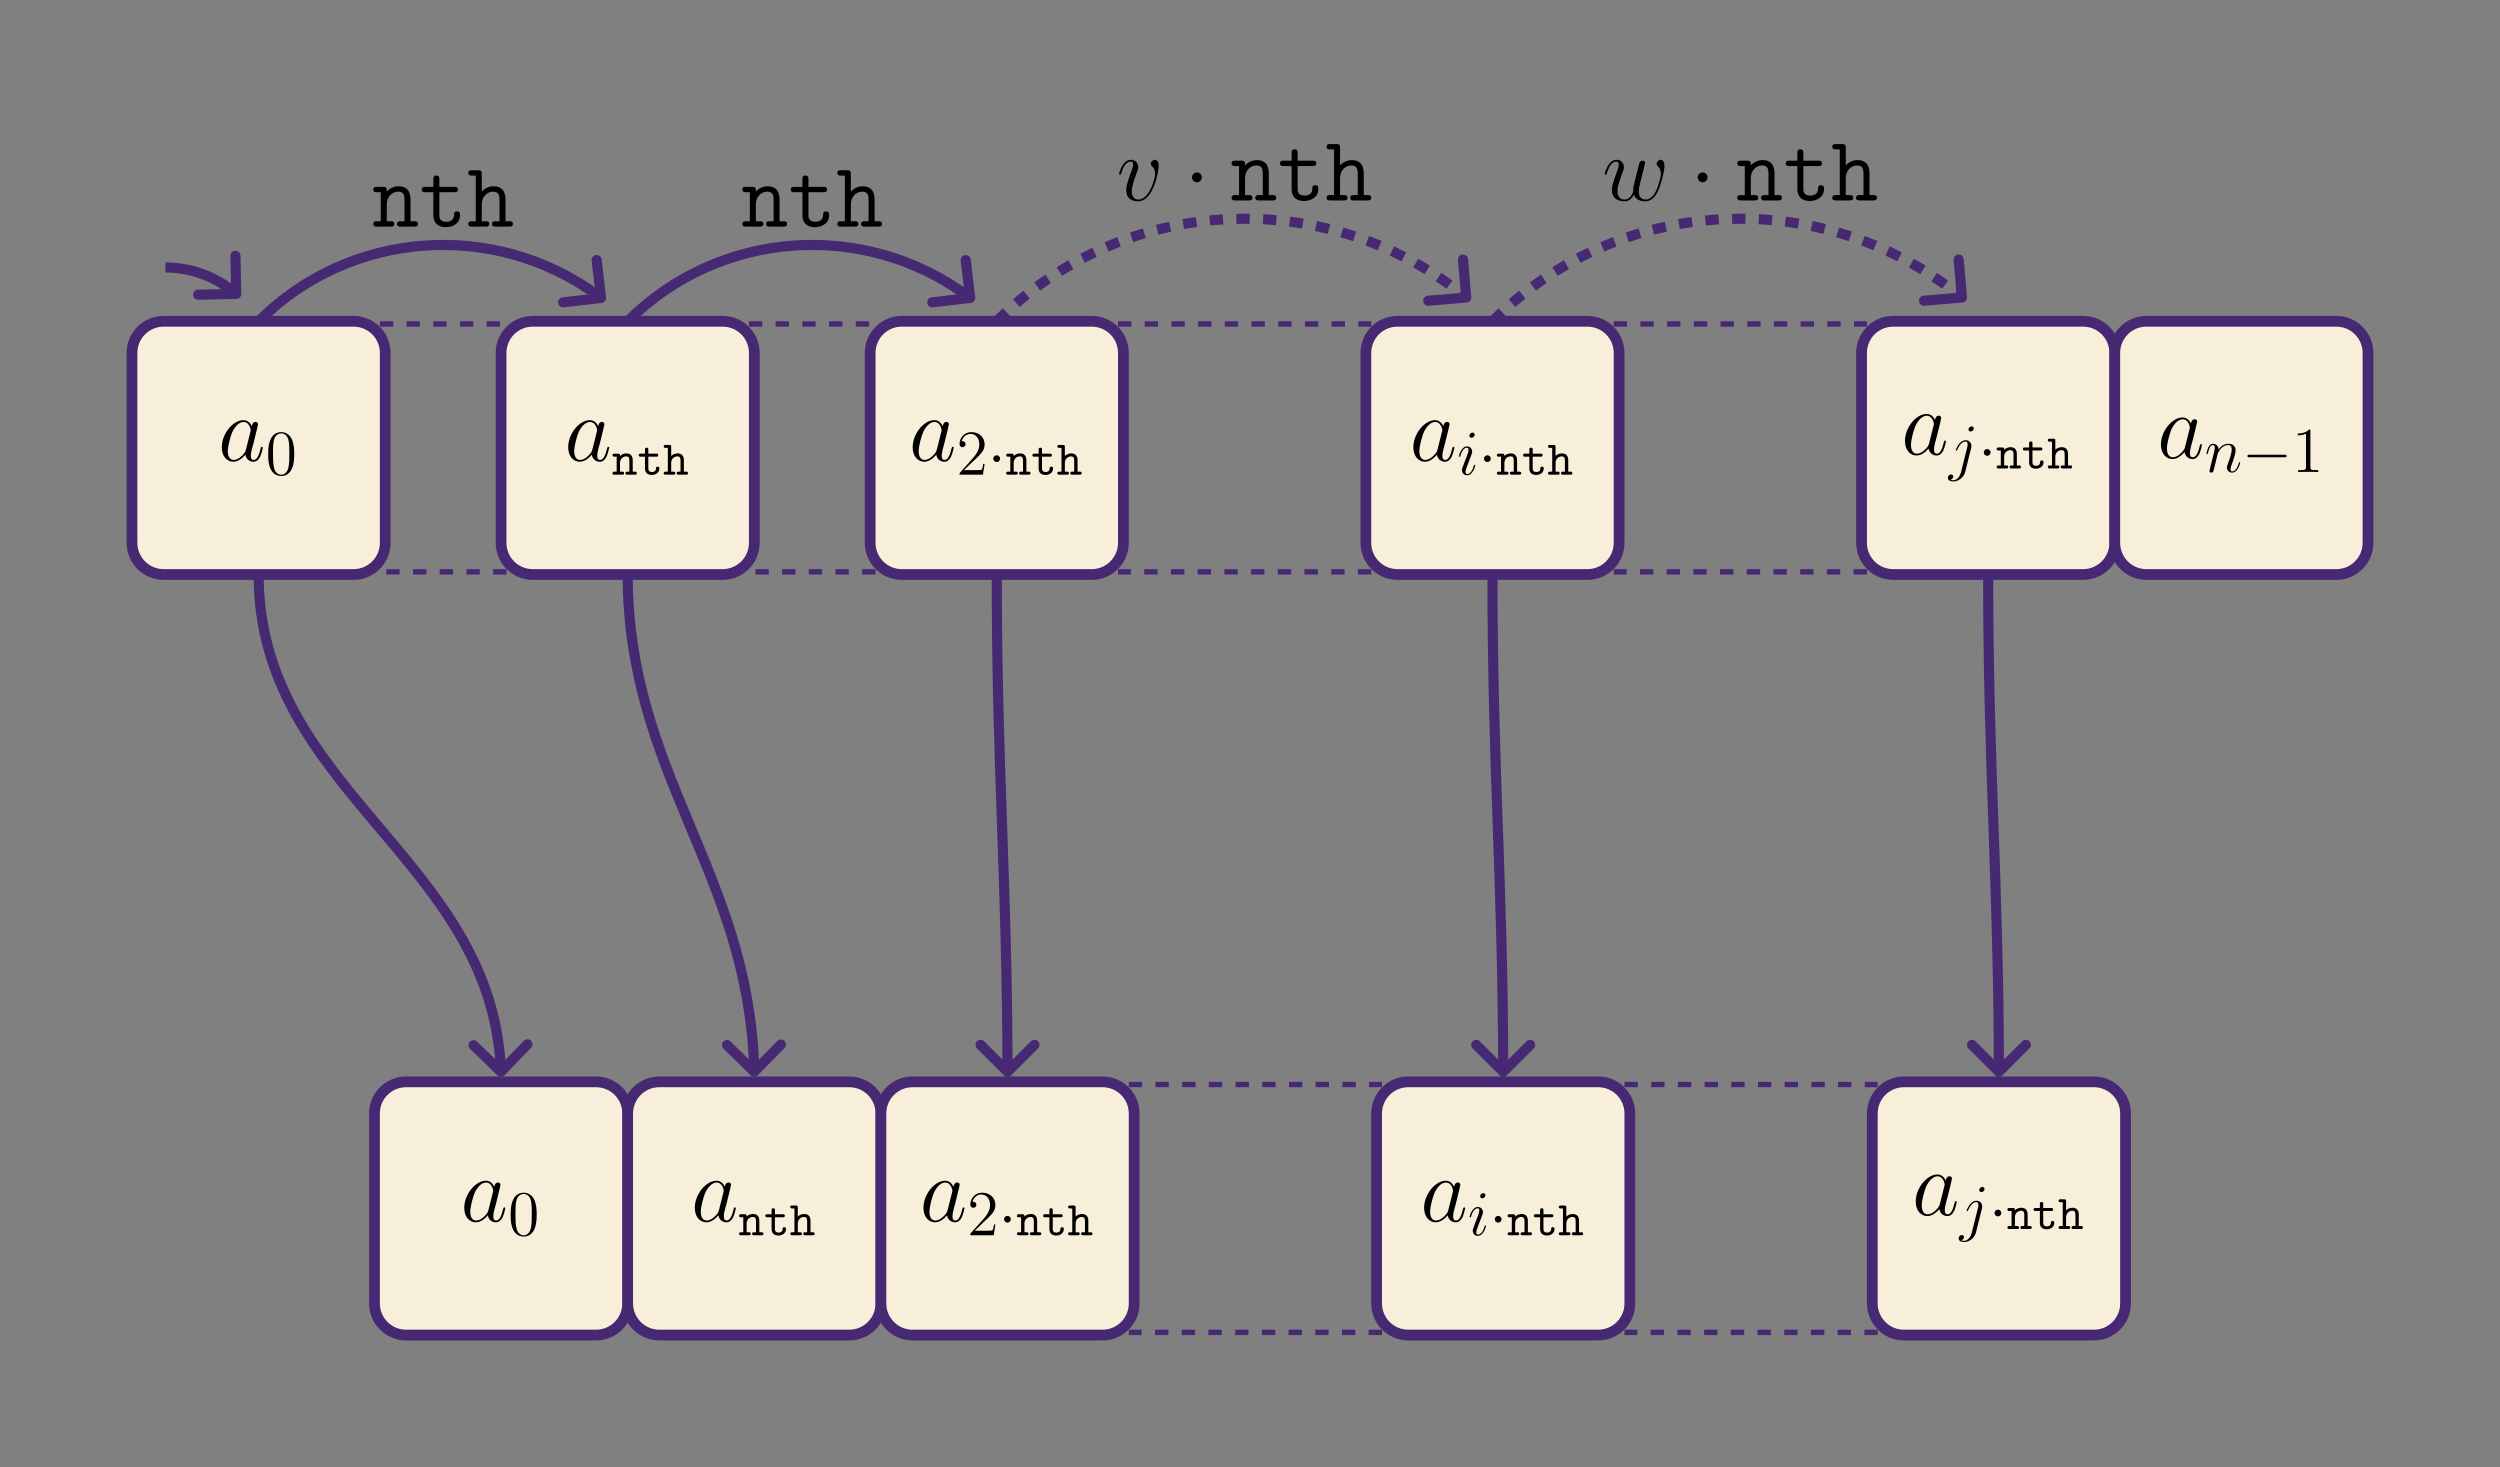 <?xml version="1.0" encoding="UTF-8"?>
<svg xmlns="http://www.w3.org/2000/svg" xmlns:xlink="http://www.w3.org/1999/xlink" width="559.701" height="328.449" viewBox="0 0 559.701 328.449">
<rect x="0" y="0" width="559.701" height="328.449" fill="#808080" stroke="none"/>
<defs>
<g>
<g id="glyph-0-0">
<path d="M 6.219 -2.453 C 6.109 -2.109 6.109 -2.062 5.828 -1.672 C 5.375 -1.094 4.469 -0.203 3.484 -0.203 C 2.641 -0.203 2.172 -0.969 2.172 -2.188 C 2.172 -3.328 2.812 -5.641 3.203 -6.5 C 3.906 -7.953 4.875 -8.703 5.688 -8.703 C 7.047 -8.703 7.312 -7 7.312 -6.844 C 7.312 -6.812 7.25 -6.547 7.234 -6.5 Z M 7.547 -7.75 C 7.312 -8.281 6.75 -9.109 5.688 -9.109 C 3.344 -9.109 0.828 -6.094 0.828 -3.031 C 0.828 -0.984 2.031 0.203 3.422 0.203 C 4.562 0.203 5.531 -0.688 6.109 -1.359 C 6.328 -0.141 7.297 0.203 7.906 0.203 C 8.531 0.203 9.031 -0.172 9.406 -0.906 C 9.734 -1.609 10.016 -2.875 10.016 -2.953 C 10.016 -3.062 9.938 -3.141 9.812 -3.141 C 9.625 -3.141 9.609 -3.031 9.516 -2.734 C 9.219 -1.516 8.812 -0.203 7.969 -0.203 C 7.375 -0.203 7.328 -0.75 7.328 -1.156 C 7.328 -1.625 7.391 -1.859 7.578 -2.672 C 7.719 -3.188 7.828 -3.641 8 -4.234 C 8.766 -7.328 8.938 -8.078 8.938 -8.203 C 8.938 -8.484 8.719 -8.719 8.406 -8.719 C 7.75 -8.719 7.578 -8 7.547 -7.75 Z M 7.547 -7.75 "/>
</g>
<g id="glyph-0-1">
<path d="M 9.438 -7.719 C 9.438 -9.031 8.781 -9.109 8.609 -9.109 C 8.125 -9.109 7.656 -8.609 7.656 -8.203 C 7.656 -7.953 7.812 -7.812 7.891 -7.719 C 8.094 -7.547 8.641 -6.984 8.641 -5.906 C 8.641 -5.047 7.391 -0.203 4.922 -0.203 C 3.656 -0.203 3.406 -1.266 3.406 -2.031 C 3.406 -3.062 3.891 -4.5 4.438 -5.984 C 4.766 -6.844 4.859 -7.047 4.859 -7.453 C 4.859 -8.328 4.234 -9.109 3.219 -9.109 C 1.328 -9.109 0.562 -6.109 0.562 -5.953 C 0.562 -5.859 0.641 -5.766 0.781 -5.766 C 0.969 -5.766 0.984 -5.844 1.078 -6.141 C 1.562 -7.906 2.375 -8.703 3.156 -8.703 C 3.344 -8.703 3.703 -8.703 3.703 -8.016 C 3.703 -7.484 3.469 -6.875 3.156 -6.094 C 2.172 -3.453 2.172 -2.812 2.172 -2.312 C 2.172 -1.859 2.234 -1.016 2.875 -0.438 C 3.609 0.203 4.641 0.203 4.828 0.203 C 8.266 0.203 9.438 -6.547 9.438 -7.719 Z M 9.438 -7.719 "/>
</g>
<g id="glyph-0-2">
<path d="M 7.109 -1.266 C 7.562 -0.016 8.844 0.203 9.625 0.203 C 11.203 0.203 12.125 -1.156 12.703 -2.578 C 13.172 -3.781 13.938 -6.5 13.938 -7.719 C 13.938 -8.984 13.297 -9.109 13.109 -9.109 C 12.625 -9.109 12.172 -8.609 12.172 -8.203 C 12.172 -7.953 12.312 -7.812 12.422 -7.719 C 12.594 -7.547 13.141 -6.984 13.141 -5.906 C 13.141 -5.203 12.562 -3.266 12.125 -2.297 C 11.547 -1.031 10.781 -0.203 9.703 -0.203 C 8.547 -0.203 8.188 -1.078 8.188 -2.031 C 8.188 -2.625 8.359 -3.344 8.453 -3.703 L 9.312 -7.172 C 9.422 -7.578 9.609 -8.297 9.609 -8.391 C 9.609 -8.703 9.359 -8.906 9.047 -8.906 C 8.453 -8.906 8.297 -8.391 8.188 -7.891 C 7.969 -7.078 7.109 -3.594 7.016 -3.141 C 6.938 -2.781 6.938 -2.562 6.938 -2.109 C 6.938 -1.609 6.281 -0.828 6.266 -0.781 C 6.031 -0.562 5.703 -0.203 5.062 -0.203 C 3.422 -0.203 3.422 -1.75 3.422 -2.109 C 3.422 -2.766 3.578 -3.672 4.5 -6.141 C 4.75 -6.781 4.859 -7.047 4.859 -7.453 C 4.859 -8.328 4.234 -9.109 3.219 -9.109 C 1.328 -9.109 0.562 -6.109 0.562 -5.953 C 0.562 -5.859 0.641 -5.766 0.781 -5.766 C 0.969 -5.766 0.984 -5.844 1.078 -6.141 C 1.594 -7.953 2.391 -8.703 3.156 -8.703 C 3.359 -8.703 3.703 -8.672 3.703 -8.016 C 3.703 -7.906 3.703 -7.484 3.344 -6.562 C 2.375 -3.984 2.172 -3.141 2.172 -2.359 C 2.172 -0.188 3.953 0.203 5 0.203 C 5.344 0.203 6.281 0.203 7.109 -1.266 Z M 7.109 -1.266 "/>
</g>
<g id="glyph-1-0">
<path d="M 6.422 -4.594 C 6.422 -5.781 6.359 -6.938 5.844 -8.031 C 5.25 -9.219 4.219 -9.531 3.516 -9.531 C 2.688 -9.531 1.656 -9.125 1.141 -7.938 C 0.734 -7.031 0.594 -6.141 0.594 -4.594 C 0.594 -3.203 0.688 -2.156 1.203 -1.141 C 1.766 -0.047 2.75 0.297 3.5 0.297 C 4.75 0.297 5.469 -0.438 5.875 -1.281 C 6.391 -2.359 6.422 -3.766 6.422 -4.594 Z M 3.5 0.016 C 3.047 0.016 2.109 -0.25 1.844 -1.812 C 1.672 -2.672 1.672 -3.766 1.672 -4.766 C 1.672 -5.938 1.672 -7 1.906 -7.844 C 2.156 -8.812 2.891 -9.25 3.5 -9.25 C 4.047 -9.25 4.875 -8.922 5.156 -7.688 C 5.328 -6.875 5.328 -5.734 5.328 -4.766 C 5.328 -3.797 5.328 -2.719 5.172 -1.844 C 4.906 -0.266 4 0.016 3.5 0.016 Z M 3.5 0.016 "/>
</g>
<g id="glyph-1-1">
<path d="M 6.312 -2.406 L 6 -2.406 C 5.953 -2.172 5.844 -1.375 5.688 -1.141 C 5.594 -1.016 4.781 -1.016 4.344 -1.016 L 1.688 -1.016 C 2.078 -1.344 2.953 -2.266 3.328 -2.609 C 5.516 -4.625 6.312 -5.359 6.312 -6.781 C 6.312 -8.438 5 -9.531 3.344 -9.531 C 1.672 -9.531 0.703 -8.125 0.703 -6.891 C 0.703 -6.156 1.328 -6.156 1.375 -6.156 C 1.672 -6.156 2.047 -6.375 2.047 -6.828 C 2.047 -7.234 1.781 -7.5 1.375 -7.5 C 1.25 -7.5 1.219 -7.5 1.172 -7.484 C 1.453 -8.469 2.219 -9.125 3.156 -9.125 C 4.375 -9.125 5.125 -8.109 5.125 -6.781 C 5.125 -5.562 4.422 -4.5 3.594 -3.578 L 0.703 -0.344 L 0.703 0 L 5.938 0 Z M 6.312 -2.406 "/>
</g>
<g id="glyph-1-2">
<path d="M 4.125 -9.188 C 4.125 -9.531 4.125 -9.531 3.844 -9.531 C 3.5 -9.156 2.781 -8.625 1.312 -8.625 L 1.312 -8.203 C 1.641 -8.203 2.359 -8.203 3.141 -8.578 L 3.141 -1.109 C 3.141 -0.594 3.094 -0.422 1.844 -0.422 L 1.391 -0.422 L 1.391 0 C 1.781 -0.031 3.172 -0.031 3.641 -0.031 C 4.109 -0.031 5.5 -0.031 5.875 0 L 5.875 -0.422 L 5.438 -0.422 C 4.172 -0.422 4.125 -0.594 4.125 -1.109 Z M 4.125 -9.188 "/>
</g>
<g id="glyph-2-0">
<path d="M 1.812 -4.188 C 1.812 -4.531 1.812 -4.703 1.375 -4.703 L 0.578 -4.703 C 0.406 -4.703 0.125 -4.703 0.125 -4.359 C 0.125 -4.031 0.422 -4.031 0.562 -4.031 L 1.062 -4.031 L 1.062 -0.672 L 0.578 -0.672 C 0.406 -0.672 0.125 -0.672 0.125 -0.328 C 0.125 0 0.422 0 0.562 0 L 2.297 0 C 2.453 0 2.734 0 2.734 -0.328 C 2.734 -0.672 2.469 -0.672 2.297 -0.672 L 1.812 -0.672 L 1.812 -2.594 C 1.812 -3.688 2.625 -4.094 3.172 -4.094 C 3.75 -4.094 3.906 -3.797 3.906 -3.141 L 3.906 -0.672 L 3.484 -0.672 C 3.297 -0.672 3.031 -0.672 3.031 -0.328 C 3.031 0 3.328 0 3.484 0 L 5.141 0 C 5.297 0 5.578 0 5.578 -0.328 C 5.578 -0.672 5.312 -0.672 5.141 -0.672 L 4.656 -0.672 L 4.656 -3.203 C 4.656 -4.297 4.094 -4.766 3.234 -4.766 C 2.516 -4.766 2.016 -4.391 1.812 -4.188 Z M 1.812 -4.188 "/>
</g>
<g id="glyph-2-1">
<path d="M 2.422 -4.031 L 4.203 -4.031 C 4.375 -4.031 4.641 -4.031 4.641 -4.359 C 4.641 -4.703 4.391 -4.703 4.203 -4.703 L 2.422 -4.703 L 2.422 -5.594 C 2.422 -5.797 2.422 -6.047 2.047 -6.047 C 1.672 -6.047 1.672 -5.812 1.672 -5.594 L 1.672 -4.703 L 0.719 -4.703 C 0.547 -4.703 0.266 -4.703 0.266 -4.359 C 0.266 -4.031 0.547 -4.031 0.703 -4.031 L 1.672 -4.031 L 1.672 -1.375 C 1.672 -0.328 2.406 0.062 3.203 0.062 C 4.016 0.062 4.891 -0.406 4.891 -1.375 C 4.891 -1.578 4.891 -1.797 4.516 -1.797 C 4.156 -1.797 4.141 -1.578 4.141 -1.391 C 4.141 -0.703 3.516 -0.594 3.266 -0.594 C 2.422 -0.594 2.422 -1.172 2.422 -1.438 Z M 2.422 -4.031 "/>
</g>
<g id="glyph-2-2">
<path d="M 4.656 -3.203 C 4.656 -4.297 4.094 -4.766 3.234 -4.766 C 2.516 -4.766 2.016 -4.391 1.812 -4.188 L 1.812 -6.219 C 1.812 -6.547 1.75 -6.656 1.375 -6.656 L 0.578 -6.656 C 0.406 -6.656 0.125 -6.656 0.125 -6.328 C 0.125 -6 0.422 -6 0.562 -6 L 1.062 -6 L 1.062 -0.672 L 0.578 -0.672 C 0.406 -0.672 0.125 -0.672 0.125 -0.328 C 0.125 0 0.422 0 0.562 0 L 2.297 0 C 2.453 0 2.734 0 2.734 -0.328 C 2.734 -0.672 2.469 -0.672 2.297 -0.672 L 1.812 -0.672 L 1.812 -2.594 C 1.812 -3.688 2.625 -4.094 3.172 -4.094 C 3.75 -4.094 3.906 -3.797 3.906 -3.141 L 3.906 -0.672 L 3.484 -0.672 C 3.297 -0.672 3.031 -0.672 3.031 -0.328 C 3.031 0 3.328 0 3.484 0 L 5.141 0 C 5.297 0 5.578 0 5.578 -0.328 C 5.578 -0.672 5.312 -0.672 5.141 -0.672 L 4.656 -0.672 Z M 4.656 -3.203 "/>
</g>
<g id="glyph-3-0">
<path d="M 2.75 -3.578 C 2.75 -4 2.406 -4.344 2 -4.344 C 1.578 -4.344 1.234 -4 1.234 -3.578 C 1.234 -3.172 1.578 -2.828 2 -2.828 C 2.406 -2.828 2.75 -3.172 2.75 -3.578 Z M 2.75 -3.578 "/>
</g>
<g id="glyph-3-1">
<path d="M 9.453 -3.297 C 9.703 -3.297 9.953 -3.297 9.953 -3.578 C 9.953 -3.875 9.703 -3.875 9.453 -3.875 L 1.688 -3.875 C 1.453 -3.875 1.188 -3.875 1.188 -3.578 C 1.188 -3.297 1.453 -3.297 1.688 -3.297 Z M 9.453 -3.297 "/>
</g>
<g id="glyph-4-0">
<path d="M 4.062 -2.047 C 4.062 -2.125 4 -2.188 3.922 -2.188 C 3.781 -2.188 3.766 -2.141 3.703 -1.891 C 3.328 -0.594 2.734 -0.141 2.266 -0.141 C 2.094 -0.141 1.891 -0.188 1.891 -0.609 C 1.891 -1 2.062 -1.438 2.219 -1.859 L 3.234 -4.531 C 3.266 -4.641 3.375 -4.906 3.375 -5.172 C 3.375 -5.781 2.938 -6.328 2.234 -6.328 C 0.922 -6.328 0.391 -4.25 0.391 -4.125 C 0.391 -4.078 0.438 -4 0.547 -4 C 0.672 -4 0.688 -4.062 0.75 -4.266 C 1.094 -5.469 1.641 -6.031 2.188 -6.031 C 2.328 -6.031 2.562 -6.031 2.562 -5.562 C 2.562 -5.188 2.375 -4.719 2.266 -4.406 L 1.266 -1.734 C 1.172 -1.5 1.094 -1.281 1.094 -1.016 C 1.094 -0.375 1.531 0.141 2.219 0.141 C 3.547 0.141 4.062 -1.953 4.062 -2.047 Z M 3.938 -8.953 C 3.938 -9.172 3.766 -9.422 3.453 -9.422 C 3.125 -9.422 2.75 -9.109 2.75 -8.734 C 2.75 -8.375 3.062 -8.266 3.234 -8.266 C 3.609 -8.266 3.938 -8.641 3.938 -8.953 Z M 3.938 -8.953 "/>
</g>
<g id="glyph-4-1">
<path d="M 5.016 -4.547 C 5.078 -4.781 5.078 -4.984 5.078 -5.031 C 5.078 -5.859 4.453 -6.328 3.812 -6.328 C 2.359 -6.328 1.594 -4.234 1.594 -4.125 C 1.594 -4.062 1.656 -4 1.734 -4 C 1.844 -4 1.859 -4.062 1.938 -4.203 C 2.516 -5.594 3.234 -6.031 3.766 -6.031 C 4.078 -6.031 4.234 -5.875 4.234 -5.375 C 4.234 -5.031 4.188 -4.891 4.125 -4.641 L 2.766 0.781 C 2.5 1.844 1.828 2.641 1.031 2.641 C 0.969 2.641 0.672 2.641 0.406 2.5 C 0.75 2.422 1.016 2.156 1.016 1.812 C 1.016 1.578 0.844 1.344 0.531 1.344 C 0.156 1.344 -0.188 1.656 -0.188 2.094 C -0.188 2.688 0.438 2.922 1.031 2.922 C 2.016 2.922 3.328 2.188 3.688 0.766 Z M 5.609 -8.953 C 5.609 -9.312 5.312 -9.422 5.141 -9.422 C 4.75 -9.422 4.422 -9.047 4.422 -8.734 C 4.422 -8.516 4.594 -8.266 4.906 -8.266 C 5.234 -8.266 5.609 -8.578 5.609 -8.953 Z M 5.609 -8.953 "/>
</g>
<g id="glyph-4-2">
<path d="M 2.953 -4.203 C 2.984 -4.281 3.344 -5 3.875 -5.469 C 4.25 -5.812 4.734 -6.031 5.297 -6.031 C 5.859 -6.031 6.062 -5.609 6.062 -5.031 C 6.062 -4.219 5.484 -2.578 5.188 -1.812 C 5.062 -1.469 4.984 -1.281 4.984 -1.016 C 4.984 -0.375 5.438 0.141 6.125 0.141 C 7.453 0.141 7.953 -1.969 7.953 -2.047 C 7.953 -2.125 7.906 -2.188 7.812 -2.188 C 7.688 -2.188 7.672 -2.141 7.609 -1.891 C 7.266 -0.719 6.734 -0.141 6.172 -0.141 C 6.031 -0.141 5.797 -0.156 5.797 -0.609 C 5.797 -0.969 5.953 -1.406 6.031 -1.609 C 6.328 -2.391 6.922 -4 6.922 -4.812 C 6.922 -5.688 6.422 -6.328 5.328 -6.328 C 4.062 -6.328 3.391 -5.422 3.125 -5.062 C 3.078 -5.875 2.5 -6.328 1.859 -6.328 C 1.406 -6.328 1.094 -6.047 0.844 -5.562 C 0.594 -5.047 0.391 -4.188 0.391 -4.125 C 0.391 -4.078 0.438 -4 0.547 -4 C 0.656 -4 0.672 -4.016 0.766 -4.344 C 0.984 -5.219 1.25 -6.031 1.828 -6.031 C 2.156 -6.031 2.266 -5.812 2.266 -5.375 C 2.266 -5.062 2.125 -4.5 2.016 -4.062 L 1.625 -2.516 C 1.562 -2.234 1.406 -1.594 1.328 -1.328 C 1.234 -0.969 1.078 -0.281 1.078 -0.219 C 1.078 -0.016 1.234 0.141 1.453 0.141 C 1.625 0.141 1.828 0.062 1.938 -0.156 C 1.969 -0.234 2.094 -0.734 2.172 -1.016 L 2.484 -2.312 Z M 2.953 -4.203 "/>
</g>
<g id="glyph-5-0">
<path d="M 8.641 -6.047 C 8.641 -8.078 7.688 -9.031 5.984 -9.031 C 4.578 -9.031 3.672 -8.234 3.328 -7.844 C 3.328 -8.609 3.328 -8.906 2.5 -8.906 L 1.141 -8.906 C 0.844 -8.906 0.312 -8.906 0.312 -8.297 C 0.312 -7.703 0.844 -7.703 1.141 -7.703 L 1.984 -7.703 L 1.984 -1.203 L 1.141 -1.203 C 0.844 -1.203 0.312 -1.203 0.312 -0.594 C 0.312 0 0.844 0 1.141 0 L 4.172 0 C 4.469 0 5 0 5 -0.594 C 5 -1.203 4.469 -1.203 4.172 -1.203 L 3.328 -1.203 L 3.328 -4.938 C 3.328 -6.938 4.734 -7.828 5.844 -7.828 C 7.047 -7.828 7.297 -7.141 7.297 -5.969 L 7.297 -1.203 L 6.438 -1.203 C 6.156 -1.203 5.625 -1.203 5.625 -0.594 C 5.625 0 6.156 0 6.438 0 L 9.484 0 C 9.766 0 10.312 0 10.312 -0.594 C 10.312 -1.203 9.766 -1.203 9.484 -1.203 L 8.641 -1.203 Z M 8.641 -6.047 "/>
</g>
<g id="glyph-5-1">
<path d="M 4.469 -7.703 L 7.812 -7.703 C 8.094 -7.703 8.641 -7.703 8.641 -8.297 C 8.641 -8.906 8.094 -8.906 7.812 -8.906 L 4.469 -8.906 L 4.469 -10.594 C 4.469 -10.969 4.469 -11.438 3.797 -11.438 C 3.125 -11.438 3.125 -10.969 3.125 -10.594 L 3.125 -8.906 L 1.359 -8.906 C 1.078 -8.906 0.516 -8.906 0.516 -8.297 C 0.516 -7.703 1.047 -7.703 1.344 -7.703 L 3.125 -7.703 L 3.125 -2.5 C 3.125 -0.578 4.438 0.125 5.922 0.125 C 7.047 0.125 9.094 -0.438 9.094 -2.547 C 9.094 -2.953 9.094 -3.406 8.406 -3.406 C 7.75 -3.406 7.75 -2.953 7.75 -2.516 C 7.719 -1.281 6.547 -1.078 6.078 -1.078 C 4.469 -1.078 4.469 -2.109 4.469 -2.609 Z M 4.469 -7.703 "/>
</g>
<g id="glyph-5-2">
<path d="M 8.641 -6.047 C 8.641 -8.078 7.688 -9.031 5.984 -9.031 C 4.578 -9.031 3.672 -8.234 3.328 -7.844 L 3.328 -11.781 C 3.328 -12.422 3.203 -12.625 2.5 -12.625 L 1.141 -12.625 C 0.844 -12.625 0.312 -12.625 0.312 -12.016 C 0.312 -11.422 0.844 -11.422 1.141 -11.422 L 1.984 -11.422 L 1.984 -1.203 L 1.141 -1.203 C 0.844 -1.203 0.312 -1.203 0.312 -0.594 C 0.312 0 0.844 0 1.141 0 L 4.172 0 C 4.469 0 5 0 5 -0.594 C 5 -1.203 4.469 -1.203 4.172 -1.203 L 3.328 -1.203 L 3.328 -4.938 C 3.328 -6.938 4.734 -7.828 5.844 -7.828 C 7.047 -7.828 7.297 -7.141 7.297 -5.969 L 7.297 -1.203 L 6.438 -1.203 C 6.156 -1.203 5.625 -1.203 5.625 -0.594 C 5.625 0 6.156 0 6.438 0 L 9.484 0 C 9.766 0 10.312 0 10.312 -0.594 C 10.312 -1.203 9.766 -1.203 9.484 -1.203 L 8.641 -1.203 Z M 8.641 -6.047 "/>
</g>
<g id="glyph-6-0">
<path d="M 3.969 -5.172 C 3.969 -5.766 3.469 -6.266 2.875 -6.266 C 2.266 -6.266 1.781 -5.766 1.781 -5.172 C 1.781 -4.562 2.266 -4.062 2.875 -4.062 C 3.469 -4.062 3.969 -4.562 3.969 -5.172 Z M 3.969 -5.172 "/>
</g>
</g>
<clipPath id="clip-0">
<path clip-rule="nonzero" d="M 0 0 L 559.699 0 L 559.699 328.449 L 0 328.449 Z M 0 0 "/>
</clipPath>
<clipPath id="clip-1">
<path clip-rule="nonzero" d="M 85.039 71.926 L 113.387 71.926 L 113.387 128.621 L 85.039 128.621 Z M 85.039 71.926 "/>
</clipPath>
<clipPath id="clip-2">
<path clip-rule="nonzero" d="M 167.668 71.926 L 196.016 71.926 L 196.016 128.621 L 167.668 128.621 Z M 167.668 71.926 "/>
</clipPath>
<clipPath id="clip-3">
<path clip-rule="nonzero" d="M 250.297 71.926 L 306.992 71.926 L 306.992 128.621 L 250.297 128.621 Z M 250.297 71.926 "/>
</clipPath>
<clipPath id="clip-4">
<path clip-rule="nonzero" d="M 361.273 71.926 L 417.969 71.926 L 417.969 128.621 L 361.273 128.621 Z M 361.273 71.926 "/>
</clipPath>
<clipPath id="clip-5">
<path clip-rule="nonzero" d="M 439 37 L 559.699 37 L 559.699 163 L 439 163 Z M 439 37 "/>
</clipPath>
<clipPath id="clip-6">
<path clip-rule="nonzero" d="M 49 208 L 175 208 L 175 328.449 L 49 328.449 Z M 49 208 "/>
</clipPath>
<clipPath id="clip-7">
<path clip-rule="nonzero" d="M 106 208 L 232 208 L 232 328.449 L 106 328.449 Z M 106 208 "/>
</clipPath>
<clipPath id="clip-8">
<path clip-rule="nonzero" d="M 163 208 L 288 208 L 288 328.449 L 163 328.449 Z M 163 208 "/>
</clipPath>
<clipPath id="clip-9">
<path clip-rule="nonzero" d="M 252.707 242.203 L 309.402 242.203 L 309.402 298.898 L 252.707 298.898 Z M 252.707 242.203 "/>
</clipPath>
<clipPath id="clip-10">
<path clip-rule="nonzero" d="M 274 208 L 399 208 L 399 328.449 L 274 328.449 Z M 274 208 "/>
</clipPath>
<clipPath id="clip-11">
<path clip-rule="nonzero" d="M 363.684 242.203 L 420.379 242.203 L 420.379 298.898 L 363.684 298.898 Z M 363.684 242.203 "/>
</clipPath>
<clipPath id="clip-12">
<path clip-rule="nonzero" d="M 385 208 L 510 208 L 510 328.449 L 385 328.449 Z M 385 208 "/>
</clipPath>
</defs>
<g clip-path="url(#clip-0)">
<path fill-rule="nonzero" fill="rgb(100%, 100%, 100%)" fill-opacity="1" d="M -0.004 328.453 L 559.703 -0.004 "/>
</g>
<path fill-rule="nonzero" fill="rgb(97.255%, 93.726%, 85.883%)" fill-opacity="1" stroke-width="2.409" stroke-linecap="butt" stroke-linejoin="miter" stroke="rgb(27.843%, 15.685%, 45.096%)" stroke-opacity="1" stroke-miterlimit="10" d="M 21.258 28.347 L -21.261 28.347 C -25.175 28.347 -28.347 25.175 -28.347 21.261 L -28.347 -21.258 C -28.347 -25.172 -25.175 -28.348 -21.261 -28.348 L 21.258 -28.348 C 25.172 -28.348 28.348 -25.172 28.348 -21.258 L 28.348 21.261 C 28.348 25.175 25.172 28.347 21.258 28.347 Z M 21.258 28.347 " transform="matrix(1, 0, 0, -1, 57.898, 100.273)"/>
<g fill="rgb(0%, 0%, 0%)" fill-opacity="1">
<use xlink:href="#glyph-0-0" x="48.826" y="103.172"/>
</g>
<g fill="rgb(0%, 0%, 0%)" fill-opacity="1">
<use xlink:href="#glyph-1-0" x="59.447" y="106.271"/>
</g>
<g clip-path="url(#clip-1)">
<path fill="none" stroke-width="2.409" stroke-linecap="butt" stroke-linejoin="miter" stroke="rgb(27.843%, 15.685%, 45.096%)" stroke-opacity="1" stroke-dasharray="2.989 2.989" stroke-miterlimit="10" d="M -14.174 28.347 L 14.174 28.347 M 14.174 -28.348 L -14.174 -28.348 " transform="matrix(1, 0, 0, -1, 99.213, 100.273)"/>
</g>
<path fill-rule="nonzero" fill="rgb(97.255%, 93.726%, 85.883%)" fill-opacity="1" stroke-width="2.409" stroke-linecap="butt" stroke-linejoin="miter" stroke="rgb(27.843%, 15.685%, 45.096%)" stroke-opacity="1" stroke-miterlimit="10" d="M 21.262 28.347 L -21.261 28.347 C -25.175 28.347 -28.347 25.175 -28.347 21.261 L -28.347 -21.258 C -28.347 -25.172 -25.175 -28.348 -21.261 -28.348 L 21.262 -28.348 C 25.172 -28.348 28.348 -25.172 28.348 -21.258 L 28.348 21.261 C 28.348 25.175 25.172 28.347 21.262 28.347 Z M 21.262 28.347 " transform="matrix(1, 0, 0, -1, 140.527, 100.273)"/>
<g fill="rgb(0%, 0%, 0%)" fill-opacity="1">
<use xlink:href="#glyph-0-0" x="126.377" y="103.172"/>
</g>
<g fill="rgb(0%, 0%, 0%)" fill-opacity="1">
<use xlink:href="#glyph-2-0" x="136.998" y="106.271"/>
<use xlink:href="#glyph-2-1" x="142.725" y="106.271"/>
<use xlink:href="#glyph-2-2" x="148.453" y="106.271"/>
</g>
<g clip-path="url(#clip-2)">
<path fill="none" stroke-width="2.409" stroke-linecap="butt" stroke-linejoin="miter" stroke="rgb(27.843%, 15.685%, 45.096%)" stroke-opacity="1" stroke-dasharray="2.989 2.989" stroke-miterlimit="10" d="M -14.174 28.347 L 14.174 28.347 M 14.174 -28.348 L -14.174 -28.348 " transform="matrix(1, 0, 0, -1, 181.842, 100.273)"/>
</g>
<path fill-rule="nonzero" fill="rgb(97.255%, 93.726%, 85.883%)" fill-opacity="1" stroke-width="2.409" stroke-linecap="butt" stroke-linejoin="miter" stroke="rgb(27.843%, 15.685%, 45.096%)" stroke-opacity="1" stroke-miterlimit="10" d="M 21.261 28.347 L -21.259 28.347 C -25.173 28.347 -28.348 25.175 -28.348 21.261 L -28.348 -21.258 C -28.348 -25.172 -25.173 -28.348 -21.259 -28.348 L 21.261 -28.348 C 25.175 -28.348 28.347 -25.172 28.347 -21.258 L 28.347 21.261 C 28.347 25.175 25.175 28.347 21.261 28.347 Z M 21.261 28.347 " transform="matrix(1, 0, 0, -1, 223.157, 100.273)"/>
<g fill="rgb(0%, 0%, 0%)" fill-opacity="1">
<use xlink:href="#glyph-0-0" x="203.503" y="103.172"/>
</g>
<g fill="rgb(0%, 0%, 0%)" fill-opacity="1">
<use xlink:href="#glyph-1-1" x="214.123" y="106.271"/>
</g>
<g fill="rgb(0%, 0%, 0%)" fill-opacity="1">
<use xlink:href="#glyph-3-0" x="221.147" y="106.271"/>
</g>
<g fill="rgb(0%, 0%, 0%)" fill-opacity="1">
<use xlink:href="#glyph-2-0" x="225.132" y="106.271"/>
<use xlink:href="#glyph-2-1" x="230.86" y="106.271"/>
<use xlink:href="#glyph-2-2" x="236.587" y="106.271"/>
</g>
<g clip-path="url(#clip-3)">
<path fill="none" stroke-width="2.409" stroke-linecap="butt" stroke-linejoin="miter" stroke="rgb(27.843%, 15.685%, 45.096%)" stroke-opacity="1" stroke-dasharray="2.989 2.989" stroke-miterlimit="10" d="M -28.348 28.347 L 28.347 28.347 M 28.347 -28.348 L -28.348 -28.348 " transform="matrix(1, 0, 0, -1, 278.645, 100.273)"/>
</g>
<path fill-rule="nonzero" fill="rgb(97.255%, 93.726%, 85.883%)" fill-opacity="1" stroke-width="2.409" stroke-linecap="butt" stroke-linejoin="miter" stroke="rgb(27.843%, 15.685%, 45.096%)" stroke-opacity="1" stroke-miterlimit="10" d="M 21.261 28.347 L -21.259 28.347 C -25.173 28.347 -28.345 25.175 -28.345 21.261 L -28.345 -21.258 C -28.345 -25.172 -25.173 -28.348 -21.259 -28.348 L 21.261 -28.348 C 25.175 -28.348 28.346 -25.172 28.346 -21.258 L 28.346 21.261 C 28.346 25.175 25.175 28.347 21.261 28.347 Z M 21.261 28.347 " transform="matrix(1, 0, 0, -1, 334.134, 100.273)"/>
<g fill="rgb(0%, 0%, 0%)" fill-opacity="1">
<use xlink:href="#glyph-0-0" x="315.595" y="103.172"/>
</g>
<g fill="rgb(0%, 0%, 0%)" fill-opacity="1">
<use xlink:href="#glyph-4-0" x="326.215" y="106.271"/>
</g>
<g fill="rgb(0%, 0%, 0%)" fill-opacity="1">
<use xlink:href="#glyph-3-0" x="331.007" y="106.271"/>
</g>
<g fill="rgb(0%, 0%, 0%)" fill-opacity="1">
<use xlink:href="#glyph-2-0" x="334.992" y="106.271"/>
<use xlink:href="#glyph-2-1" x="340.719" y="106.271"/>
<use xlink:href="#glyph-2-2" x="346.447" y="106.271"/>
</g>
<g clip-path="url(#clip-4)">
<path fill="none" stroke-width="2.409" stroke-linecap="butt" stroke-linejoin="miter" stroke="rgb(27.843%, 15.685%, 45.096%)" stroke-opacity="1" stroke-dasharray="2.989 2.989" stroke-miterlimit="10" d="M -28.349 28.347 L 28.347 28.347 M 28.347 -28.348 L -28.349 -28.348 " transform="matrix(1, 0, 0, -1, 389.622, 100.273)"/>
</g>
<path fill-rule="nonzero" fill="rgb(97.255%, 93.726%, 85.883%)" fill-opacity="1" stroke-width="2.409" stroke-linecap="butt" stroke-linejoin="miter" stroke="rgb(27.843%, 15.685%, 45.096%)" stroke-opacity="1" stroke-miterlimit="10" d="M 21.261 28.347 L -21.258 28.347 C -25.172 28.347 -28.348 25.175 -28.348 21.261 L -28.348 -21.258 C -28.348 -25.172 -25.172 -28.348 -21.258 -28.348 L 21.261 -28.348 C 25.175 -28.348 28.347 -25.172 28.347 -21.258 L 28.347 21.261 C 28.347 25.175 25.175 28.347 21.261 28.347 Z M 21.261 28.347 " transform="matrix(1, 0, 0, -1, 445.11, 100.273)"/>
<g fill="rgb(0%, 0%, 0%)" fill-opacity="1">
<use xlink:href="#glyph-0-0" x="425.658" y="101.777"/>
</g>
<g fill="rgb(0%, 0%, 0%)" fill-opacity="1">
<use xlink:href="#glyph-4-1" x="436.279" y="104.877"/>
</g>
<g fill="rgb(0%, 0%, 0%)" fill-opacity="1">
<use xlink:href="#glyph-3-0" x="442.894" y="104.877"/>
</g>
<g fill="rgb(0%, 0%, 0%)" fill-opacity="1">
<use xlink:href="#glyph-2-0" x="446.879" y="104.877"/>
<use xlink:href="#glyph-2-1" x="452.607" y="104.877"/>
<use xlink:href="#glyph-2-2" x="458.334" y="104.877"/>
</g>
<path fill-rule="nonzero" fill="rgb(97.255%, 93.726%, 85.883%)" fill-opacity="1" d="M 523.062 71.926 L 480.543 71.926 C 476.629 71.926 473.457 75.098 473.457 79.012 L 473.457 121.531 C 473.457 125.445 476.629 128.621 480.543 128.621 L 523.062 128.621 C 526.977 128.621 530.148 125.445 530.148 121.531 L 530.148 79.012 C 530.148 75.098 526.977 71.926 523.062 71.926 Z M 523.062 71.926 "/>
<g clip-path="url(#clip-5)">
<path fill="none" stroke-width="2.409" stroke-linecap="butt" stroke-linejoin="miter" stroke="rgb(27.843%, 15.685%, 45.096%)" stroke-opacity="1" stroke-miterlimit="10" d="M 21.259 28.347 L -21.26 28.347 C -25.174 28.347 -28.346 25.175 -28.346 21.261 L -28.346 -21.258 C -28.346 -25.172 -25.174 -28.348 -21.26 -28.348 L 21.259 -28.348 C 25.174 -28.348 28.345 -25.172 28.345 -21.258 L 28.345 21.261 C 28.345 25.175 25.174 28.347 21.259 28.347 Z M 21.259 28.347 " transform="matrix(1, 0, 0, -1, 501.803, 100.273)"/>
</g>
<g fill="rgb(0%, 0%, 0%)" fill-opacity="1">
<use xlink:href="#glyph-0-0" x="482.96" y="102.574"/>
</g>
<g fill="rgb(0%, 0%, 0%)" fill-opacity="1">
<use xlink:href="#glyph-4-2" x="493.581" y="105.674"/>
</g>
<g fill="rgb(0%, 0%, 0%)" fill-opacity="1">
<use xlink:href="#glyph-3-1" x="501.966" y="105.674"/>
</g>
<g fill="rgb(0%, 0%, 0%)" fill-opacity="1">
<use xlink:href="#glyph-1-2" x="513.125" y="105.674"/>
</g>
<path fill="none" stroke-width="2.268" stroke-linecap="butt" stroke-linejoin="miter" stroke="rgb(27.843%, 15.685%, 45.096%)" stroke-opacity="1" stroke-miterlimit="10" d="M -227.834 35.168 C -232.034 38.5 -237.291 40.394 -242.823 40.394 " transform="matrix(1, 0, 0, -1, 279.85, 100.273)"/>
<path fill="none" stroke-width="2.268" stroke-linecap="round" stroke-linejoin="round" stroke="rgb(27.843%, 15.685%, 45.096%)" stroke-opacity="1" stroke-miterlimit="10" d="M -0 6.031 L 6.032 0.001 L 0.001 -6.031 " transform="matrix(0.722, 0.692, 0.692, -0.722, 48.537, 61.627)"/>
<path fill="none" stroke-width="2.268" stroke-linecap="butt" stroke-linejoin="miter" stroke="rgb(27.843%, 15.685%, 45.096%)" stroke-opacity="1" stroke-miterlimit="10" d="M -221.955 28.347 C -201.334 48.968 -169.022 50.925 -146.182 34.226 " transform="matrix(1, 0, 0, -1, 279.85, 100.273)"/>
<path fill="none" stroke-width="2.268" stroke-linecap="round" stroke-linejoin="round" stroke="rgb(27.843%, 15.685%, 45.096%)" stroke-opacity="1" stroke-miterlimit="10" d="M -0.001 6.028 L 6.029 -0.001 L 0.001 -6.03 " transform="matrix(0.784, 0.621, 0.621, -0.784, 129.833, 62.956)"/>
<g fill="rgb(0%, 0%, 0%)" fill-opacity="1">
<use xlink:href="#glyph-5-0" x="83.264" y="50.737"/>
<use xlink:href="#glyph-5-1" x="93.897" y="50.737"/>
<use xlink:href="#glyph-5-2" x="104.53" y="50.737"/>
</g>
<path fill="none" stroke-width="2.268" stroke-linecap="butt" stroke-linejoin="miter" stroke="rgb(27.843%, 15.685%, 45.096%)" stroke-opacity="1" stroke-miterlimit="10" d="M -139.323 28.347 C -118.705 48.968 -86.393 50.925 -63.549 34.226 " transform="matrix(1, 0, 0, -1, 279.85, 100.273)"/>
<path fill="none" stroke-width="2.268" stroke-linecap="round" stroke-linejoin="round" stroke="rgb(27.843%, 15.685%, 45.096%)" stroke-opacity="1" stroke-miterlimit="10" d="M 0.001 6.029 L 6.03 0.001 L -0.001 -6.031 " transform="matrix(0.784, 0.621, 0.621, -0.784, 212.464, 62.956)"/>
<g fill="rgb(0%, 0%, 0%)" fill-opacity="1">
<use xlink:href="#glyph-5-0" x="165.894" y="50.737"/>
<use xlink:href="#glyph-5-1" x="176.527" y="50.737"/>
<use xlink:href="#glyph-5-2" x="187.16" y="50.737"/>
</g>
<path fill="none" stroke-width="2.268" stroke-linecap="butt" stroke-linejoin="miter" stroke="rgb(27.843%, 15.685%, 45.096%)" stroke-opacity="1" stroke-dasharray="2.989 2.989" stroke-miterlimit="10" d="M -56.694 28.347 C -28.256 56.785 16.74 58.796 47.517 34.378 " transform="matrix(1, 0, 0, -1, 279.85, 100.273)"/>
<path fill="none" stroke-width="2.268" stroke-linecap="round" stroke-linejoin="round" stroke="rgb(27.843%, 15.685%, 45.096%)" stroke-opacity="1" stroke-miterlimit="10" d="M -0.001 6.03 L 6.031 0.001 L 0 -6.028 " transform="matrix(0.765, 0.644, 0.644, -0.765, 323.642, 62.716)"/>
<g fill="rgb(0%, 0%, 0%)" fill-opacity="1">
<use xlink:href="#glyph-0-1" x="249.974" y="44.875"/>
</g>
<g fill="rgb(0%, 0%, 0%)" fill-opacity="1">
<use xlink:href="#glyph-6-0" x="265.087" y="44.875"/>
</g>
<g fill="rgb(0%, 0%, 0%)" fill-opacity="1">
<use xlink:href="#glyph-5-0" x="275.414" y="44.875"/>
<use xlink:href="#glyph-5-1" x="286.047" y="44.875"/>
<use xlink:href="#glyph-5-2" x="296.68" y="44.875"/>
</g>
<path fill="none" stroke-width="2.268" stroke-linecap="butt" stroke-linejoin="miter" stroke="rgb(27.843%, 15.685%, 45.096%)" stroke-opacity="1" stroke-dasharray="2.989 2.989" stroke-miterlimit="10" d="M 54.283 28.347 C 82.724 56.785 127.716 58.796 158.498 34.378 " transform="matrix(1, 0, 0, -1, 279.85, 100.273)"/>
<path fill="none" stroke-width="2.268" stroke-linecap="round" stroke-linejoin="round" stroke="rgb(27.843%, 15.685%, 45.096%)" stroke-opacity="1" stroke-miterlimit="10" d="M 0.001 6.031 L 6.03 0 L -0.001 -6.029 " transform="matrix(0.765, 0.644, 0.644, -0.765, 434.62, 62.716)"/>
<g fill="rgb(0%, 0%, 0%)" fill-opacity="1">
<use xlink:href="#glyph-0-2" x="358.702" y="44.875"/>
</g>
<g fill="rgb(0%, 0%, 0%)" fill-opacity="1">
<use xlink:href="#glyph-6-0" x="378.309" y="44.875"/>
</g>
<g fill="rgb(0%, 0%, 0%)" fill-opacity="1">
<use xlink:href="#glyph-5-0" x="388.636" y="44.875"/>
<use xlink:href="#glyph-5-1" x="399.269" y="44.875"/>
<use xlink:href="#glyph-5-2" x="409.902" y="44.875"/>
</g>
<path fill-rule="nonzero" fill="rgb(97.255%, 93.726%, 85.883%)" fill-opacity="1" d="M 133.441 242.203 L 90.922 242.203 C 87.008 242.203 83.836 245.379 83.836 249.289 L 83.836 291.812 C 83.836 295.727 87.008 298.898 90.922 298.898 L 133.441 298.898 C 137.355 298.898 140.527 295.727 140.527 291.812 L 140.527 249.289 C 140.527 245.379 137.355 242.203 133.441 242.203 Z M 133.441 242.203 "/>
<g clip-path="url(#clip-6)">
<path fill="none" stroke-width="2.409" stroke-linecap="butt" stroke-linejoin="miter" stroke="rgb(27.843%, 15.685%, 45.096%)" stroke-opacity="1" stroke-miterlimit="10" d="M 21.26 28.348 L -21.259 28.348 C -25.173 28.348 -28.345 25.172 -28.345 21.262 L -28.345 -21.262 C -28.345 -25.176 -25.173 -28.347 -21.259 -28.347 L 21.26 -28.347 C 25.174 -28.347 28.346 -25.176 28.346 -21.262 L 28.346 21.262 C 28.346 25.172 25.174 28.348 21.26 28.348 Z M 21.26 28.348 " transform="matrix(1, 0, 0, -1, 112.181, 270.551)"/>
</g>
<g fill="rgb(0%, 0%, 0%)" fill-opacity="1">
<use xlink:href="#glyph-0-0" x="103.11" y="273.45"/>
</g>
<g fill="rgb(0%, 0%, 0%)" fill-opacity="1">
<use xlink:href="#glyph-1-0" x="113.73" y="276.549"/>
</g>
<path fill-rule="nonzero" fill="rgb(97.255%, 93.726%, 85.883%)" fill-opacity="1" d="M 190.133 242.203 L 147.613 242.203 C 143.699 242.203 140.527 245.379 140.527 249.289 L 140.527 291.812 C 140.527 295.727 143.699 298.898 147.613 298.898 L 190.133 298.898 C 194.047 298.898 197.223 295.727 197.223 291.812 L 197.223 249.289 C 197.223 245.379 194.047 242.203 190.133 242.203 Z M 190.133 242.203 "/>
<g clip-path="url(#clip-7)">
<path fill="none" stroke-width="2.409" stroke-linecap="butt" stroke-linejoin="miter" stroke="rgb(27.843%, 15.685%, 45.096%)" stroke-opacity="1" stroke-miterlimit="10" d="M 21.259 28.348 L -21.261 28.348 C -25.175 28.348 -28.347 25.172 -28.347 21.262 L -28.347 -21.262 C -28.347 -25.176 -25.175 -28.347 -21.261 -28.347 L 21.259 -28.347 C 25.173 -28.347 28.349 -25.176 28.349 -21.262 L 28.349 21.262 C 28.349 25.172 25.173 28.348 21.259 28.348 Z M 21.259 28.348 " transform="matrix(1, 0, 0, -1, 168.874, 270.551)"/>
</g>
<g fill="rgb(0%, 0%, 0%)" fill-opacity="1">
<use xlink:href="#glyph-0-0" x="154.724" y="273.45"/>
</g>
<g fill="rgb(0%, 0%, 0%)" fill-opacity="1">
<use xlink:href="#glyph-2-0" x="165.344" y="276.549"/>
<use xlink:href="#glyph-2-1" x="171.071" y="276.549"/>
<use xlink:href="#glyph-2-2" x="176.799" y="276.549"/>
</g>
<path fill-rule="nonzero" fill="rgb(97.255%, 93.726%, 85.883%)" fill-opacity="1" d="M 246.828 242.203 L 204.309 242.203 C 200.395 242.203 197.219 245.379 197.219 249.289 L 197.219 291.812 C 197.219 295.727 200.395 298.898 204.309 298.898 L 246.828 298.898 C 250.742 298.898 253.914 295.727 253.914 291.812 L 253.914 249.289 C 253.914 245.379 250.742 242.203 246.828 242.203 Z M 246.828 242.203 "/>
<g clip-path="url(#clip-8)">
<path fill="none" stroke-width="2.409" stroke-linecap="butt" stroke-linejoin="miter" stroke="rgb(27.843%, 15.685%, 45.096%)" stroke-opacity="1" stroke-miterlimit="10" d="M 21.261 28.348 L -21.258 28.348 C -25.172 28.348 -28.348 25.172 -28.348 21.262 L -28.348 -21.262 C -28.348 -25.176 -25.172 -28.347 -21.258 -28.347 L 21.261 -28.347 C 25.175 -28.347 28.347 -25.176 28.347 -21.262 L 28.347 21.262 C 28.347 25.172 25.175 28.348 21.261 28.348 Z M 21.261 28.348 " transform="matrix(1, 0, 0, -1, 225.567, 270.551)"/>
</g>
<g fill="rgb(0%, 0%, 0%)" fill-opacity="1">
<use xlink:href="#glyph-0-0" x="205.912" y="273.45"/>
</g>
<g fill="rgb(0%, 0%, 0%)" fill-opacity="1">
<use xlink:href="#glyph-1-1" x="216.533" y="276.549"/>
</g>
<g fill="rgb(0%, 0%, 0%)" fill-opacity="1">
<use xlink:href="#glyph-3-0" x="223.557" y="276.549"/>
</g>
<g fill="rgb(0%, 0%, 0%)" fill-opacity="1">
<use xlink:href="#glyph-2-0" x="227.542" y="276.549"/>
<use xlink:href="#glyph-2-1" x="233.27" y="276.549"/>
<use xlink:href="#glyph-2-2" x="238.997" y="276.549"/>
</g>
<g clip-path="url(#clip-9)">
<path fill="none" stroke-width="2.409" stroke-linecap="butt" stroke-linejoin="miter" stroke="rgb(27.843%, 15.685%, 45.096%)" stroke-opacity="1" stroke-dasharray="2.989 2.989" stroke-miterlimit="10" d="M -28.348 28.348 L 28.347 28.348 M 28.347 -28.347 L -28.348 -28.347 " transform="matrix(1, 0, 0, -1, 281.055, 270.551)"/>
</g>
<path fill-rule="nonzero" fill="rgb(97.255%, 93.726%, 85.883%)" fill-opacity="1" d="M 357.805 242.203 L 315.281 242.203 C 311.367 242.203 308.195 245.379 308.195 249.289 L 308.195 291.812 C 308.195 295.727 311.367 298.898 315.281 298.898 L 357.805 298.898 C 361.719 298.898 364.891 295.727 364.891 291.812 L 364.891 249.289 C 364.891 245.379 361.719 242.203 357.805 242.203 Z M 357.805 242.203 "/>
<g clip-path="url(#clip-10)">
<path fill="none" stroke-width="2.409" stroke-linecap="butt" stroke-linejoin="miter" stroke="rgb(27.843%, 15.685%, 45.096%)" stroke-opacity="1" stroke-miterlimit="10" d="M 21.262 28.348 L -21.262 28.348 C -25.176 28.348 -28.348 25.172 -28.348 21.262 L -28.348 -21.262 C -28.348 -25.176 -25.176 -28.347 -21.262 -28.347 L 21.262 -28.347 C 25.176 -28.347 28.348 -25.176 28.348 -21.262 L 28.348 21.262 C 28.348 25.172 25.176 28.348 21.262 28.348 Z M 21.262 28.348 " transform="matrix(1, 0, 0, -1, 336.543, 270.551)"/>
</g>
<g fill="rgb(0%, 0%, 0%)" fill-opacity="1">
<use xlink:href="#glyph-0-0" x="318.004" y="273.45"/>
</g>
<g fill="rgb(0%, 0%, 0%)" fill-opacity="1">
<use xlink:href="#glyph-4-0" x="328.625" y="276.549"/>
</g>
<g fill="rgb(0%, 0%, 0%)" fill-opacity="1">
<use xlink:href="#glyph-3-0" x="333.417" y="276.549"/>
</g>
<g fill="rgb(0%, 0%, 0%)" fill-opacity="1">
<use xlink:href="#glyph-2-0" x="337.402" y="276.549"/>
<use xlink:href="#glyph-2-1" x="343.129" y="276.549"/>
<use xlink:href="#glyph-2-2" x="348.857" y="276.549"/>
</g>
<g clip-path="url(#clip-11)">
<path fill="none" stroke-width="2.409" stroke-linecap="butt" stroke-linejoin="miter" stroke="rgb(27.843%, 15.685%, 45.096%)" stroke-opacity="1" stroke-dasharray="2.989 2.989" stroke-miterlimit="10" d="M -28.347 28.348 L 28.348 28.348 M 28.348 -28.347 L -28.347 -28.347 " transform="matrix(1, 0, 0, -1, 392.031, 270.551)"/>
</g>
<path fill-rule="nonzero" fill="rgb(97.255%, 93.726%, 85.883%)" fill-opacity="1" d="M 468.777 242.203 L 426.258 242.203 C 422.344 242.203 419.172 245.379 419.172 249.289 L 419.172 291.812 C 419.172 295.727 422.344 298.898 426.258 298.898 L 468.777 298.898 C 472.691 298.898 475.867 295.727 475.867 291.812 L 475.867 249.289 C 475.867 245.379 472.691 242.203 468.777 242.203 Z M 468.777 242.203 "/>
<g clip-path="url(#clip-12)">
<path fill="none" stroke-width="2.409" stroke-linecap="butt" stroke-linejoin="miter" stroke="rgb(27.843%, 15.685%, 45.096%)" stroke-opacity="1" stroke-miterlimit="10" d="M 21.258 28.348 L -21.261 28.348 C -25.175 28.348 -28.347 25.172 -28.347 21.262 L -28.347 -21.262 C -28.347 -25.176 -25.175 -28.347 -21.261 -28.347 L 21.258 -28.347 C 25.172 -28.347 28.348 -25.176 28.348 -21.262 L 28.348 21.262 C 28.348 25.172 25.172 28.348 21.258 28.348 Z M 21.258 28.348 " transform="matrix(1, 0, 0, -1, 447.519, 270.551)"/>
</g>
<g fill="rgb(0%, 0%, 0%)" fill-opacity="1">
<use xlink:href="#glyph-0-0" x="428.067" y="272.055"/>
</g>
<g fill="rgb(0%, 0%, 0%)" fill-opacity="1">
<use xlink:href="#glyph-4-1" x="438.688" y="275.154"/>
</g>
<g fill="rgb(0%, 0%, 0%)" fill-opacity="1">
<use xlink:href="#glyph-3-0" x="445.303" y="275.154"/>
</g>
<g fill="rgb(0%, 0%, 0%)" fill-opacity="1">
<use xlink:href="#glyph-2-0" x="449.288" y="275.154"/>
<use xlink:href="#glyph-2-1" x="455.016" y="275.154"/>
<use xlink:href="#glyph-2-2" x="460.743" y="275.154"/>
</g>
<path fill="none" stroke-width="2.268" stroke-linecap="butt" stroke-linejoin="miter" stroke="rgb(27.843%, 15.685%, 45.096%)" stroke-opacity="1" stroke-miterlimit="10" d="M -221.955 -28.348 C -221.955 -76.477 -170.178 -91.93 -167.76 -138.532 " transform="matrix(1, 0, 0, -1, 279.85, 100.273)"/>
<path fill="none" stroke-width="2.268" stroke-linecap="round" stroke-linejoin="round" stroke="rgb(27.843%, 15.685%, 45.096%)" stroke-opacity="1" stroke-miterlimit="10" d="M 0.001 6.028 L 6.028 -0.001 L -0.001 -6.028 " transform="matrix(0.017, 1, 1, -0.017, 112.047, 233.91)"/>
<path fill="none" stroke-width="2.268" stroke-linecap="butt" stroke-linejoin="miter" stroke="rgb(27.843%, 15.685%, 45.096%)" stroke-opacity="1" stroke-miterlimit="10" d="M -139.323 -28.348 C -139.323 -72.918 -112.381 -95.09 -111.03 -138.536 " transform="matrix(1, 0, 0, -1, 279.85, 100.273)"/>
<path fill="none" stroke-width="2.268" stroke-linecap="round" stroke-linejoin="round" stroke="rgb(27.843%, 15.685%, 45.096%)" stroke-opacity="1" stroke-miterlimit="10" d="M 0 6.028 L 6.029 0.001 L 0.001 -6.032 " transform="matrix(0.01, 1, 1, -0.01, 168.793, 233.91)"/>
<path fill="none" stroke-width="2.268" stroke-linecap="butt" stroke-linejoin="miter" stroke="rgb(27.843%, 15.685%, 45.096%)" stroke-opacity="1" stroke-miterlimit="10" d="M -56.694 -28.348 C -56.694 -71.665 -54.409 -96.176 -54.288 -138.52 " transform="matrix(1, 0, 0, -1, 279.85, 100.273)"/>
<path fill="none" stroke-width="2.268" stroke-linecap="round" stroke-linejoin="round" stroke="rgb(27.843%, 15.685%, 45.096%)" stroke-opacity="1" stroke-miterlimit="10" d="M -0.002 6.031 L 6.028 -0.002 L -0.001 -6.032 " transform="matrix(0.001, 1, 1, -0.001, 225.559, 233.925)"/>
<path fill="none" stroke-width="2.268" stroke-linecap="butt" stroke-linejoin="miter" stroke="rgb(27.843%, 15.685%, 45.096%)" stroke-opacity="1" stroke-miterlimit="10" d="M 54.283 -28.348 C 54.283 -71.665 56.572 -96.176 56.689 -138.52 " transform="matrix(1, 0, 0, -1, 279.85, 100.273)"/>
<path fill="none" stroke-width="2.268" stroke-linecap="round" stroke-linejoin="round" stroke="rgb(27.843%, 15.685%, 45.096%)" stroke-opacity="1" stroke-miterlimit="10" d="M -0.002 6.03 L 6.028 0.001 L -0.001 -6.029 " transform="matrix(0.001, 1, 1, -0.001, 336.537, 233.925)"/>
<path fill="none" stroke-width="2.268" stroke-linecap="butt" stroke-linejoin="miter" stroke="rgb(27.843%, 15.685%, 45.096%)" stroke-opacity="1" stroke-miterlimit="10" d="M 165.263 -28.348 C 165.263 -71.665 167.548 -96.176 167.666 -138.52 " transform="matrix(1, 0, 0, -1, 279.85, 100.273)"/>
<path fill="none" stroke-width="2.268" stroke-linecap="round" stroke-linejoin="round" stroke="rgb(27.843%, 15.685%, 45.096%)" stroke-opacity="1" stroke-miterlimit="10" d="M -0.002 6.029 L 6.028 -0 L -0.001 -6.03 " transform="matrix(0.001, 1, 1, -0.001, 447.514, 233.925)"/>
</svg>

